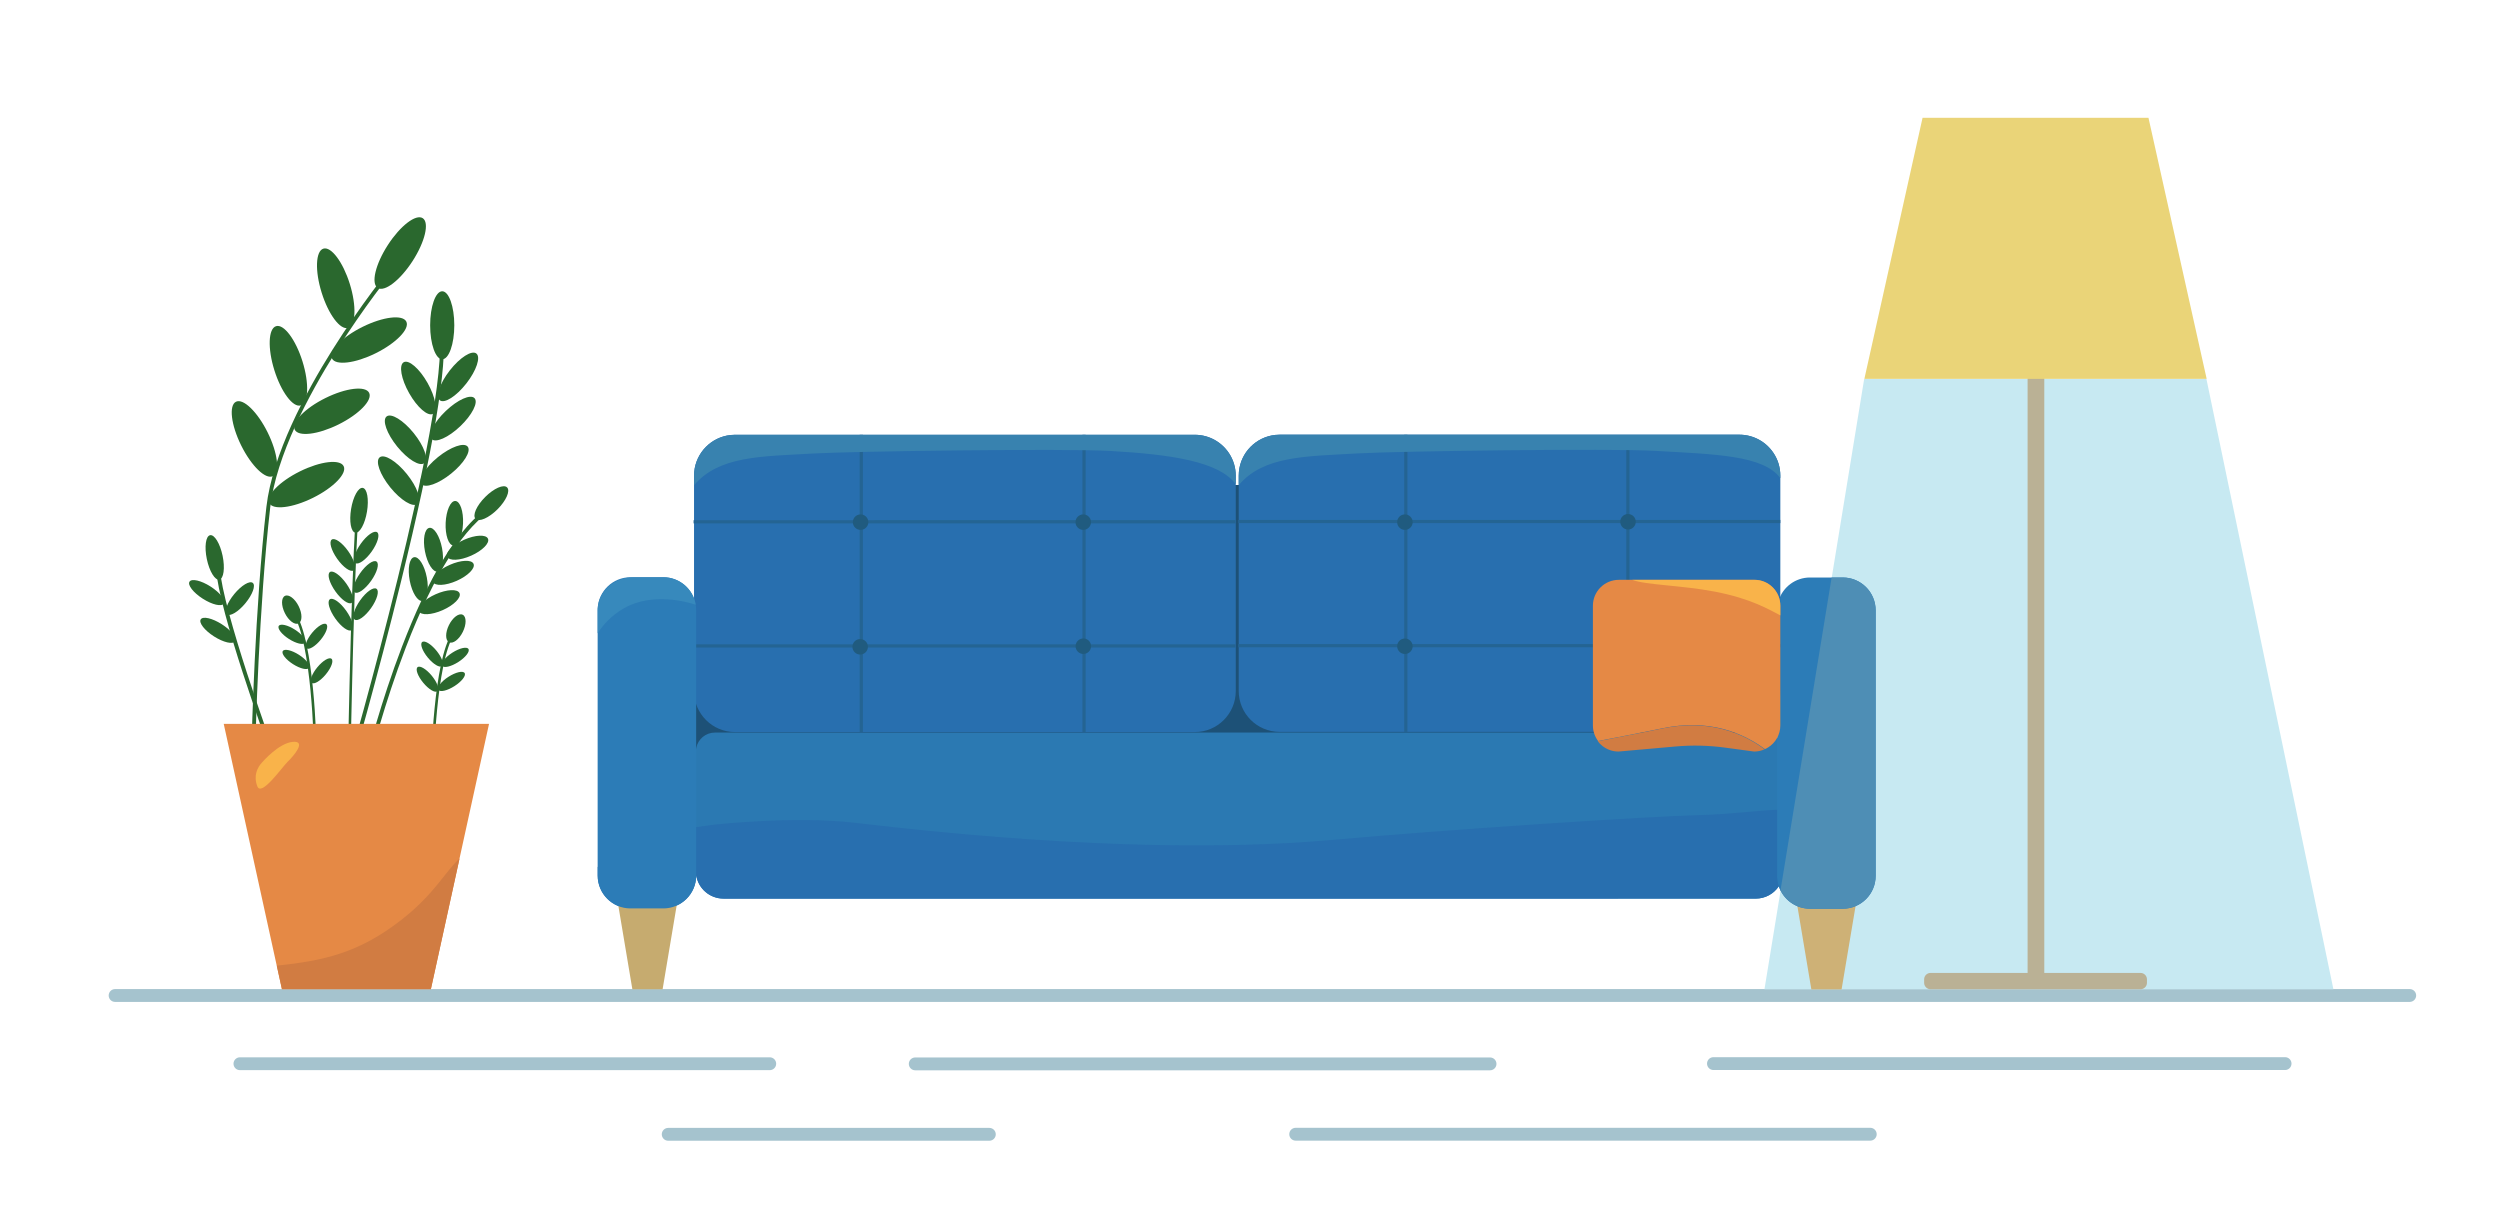 <?xml version="1.0" encoding="utf-8"?>
<svg viewBox="148.557 1600.325 5185.738 2550.343" xmlns="http://www.w3.org/2000/svg">
  <g transform="matrix(1.333, 0, 0, -1.333, 0, 5333.333)" id="g10">
    <g transform="scale(0.1)" id="g12">
      <g transform="scale(2.375)" id="g18">
        <path id="path20" style="fill:#a5c3ce;fill-opacity:1;fill-rule:nonzero;stroke:none" d="M 16257.9,5226.77 H 1223.4 c -23.26,0 -42.11,18.87 -42.11,42.11 0,23.29 18.85,42.11 42.11,42.11 h 15034.5 c 23.3,0 42.1,-18.82 42.1,-42.11 0,-23.24 -18.8,-42.11 -42.1,-42.11"/>
      </g>
      <g transform="scale(2.256)" id="g22">
        <path id="path24" style="fill:#a5c3ce;fill-opacity:1;fill-rule:nonzero;stroke:none" d="m 16255.7,5032.69 h -3942.9 c -24.5,0 -44.3,19.82 -44.3,44.33 0,24.47 19.8,44.34 44.3,44.34 h 3942.9 c 24.4,0 44.3,-19.87 44.3,-44.34 0,-24.51 -19.9,-44.33 -44.3,-44.33"/>
      </g>
      <g transform="scale(1.497)" id="g26">
        <path id="path28" style="fill:#a5c3ce;fill-opacity:1;fill-rule:nonzero;stroke:none" d="m 16233.2,7581.45 h -5975 c -36.8,0 -66.7,29.85 -66.7,66.78 0,36.87 29.9,66.79 66.7,66.79 h 5975 c 36.9,0 66.8,-29.92 66.8,-66.79 0,-36.93 -29.9,-66.78 -66.8,-66.78"/>
      </g>
      <path id="path30" style="fill:#a5c3ce;fill-opacity:1;fill-rule:nonzero;stroke:none" d="M 13092.6,11351.8 H 4847.97 c -55.22,0 -100,44.7 -100,100 0,55.2 44.78,100 100,100 h 8244.63 c 55.2,0 100,-44.8 100,-100 0,-55.3 -44.8,-100 -100,-100"/>
      <g transform="scale(1.86)" id="g32">
        <path id="path34" style="fill:#a5c3ce;fill-opacity:1;fill-rule:nonzero;stroke:none" d="m 16246.2,5513.33 h -4807 c -29.7,0 -53.8,24.09 -53.8,53.77 0,29.74 24.1,53.78 53.8,53.78 h 4807 c 29.8,0 53.8,-24.04 53.8,-53.78 0,-29.68 -24,-53.77 -53.8,-53.77"/>
      </g>
      <g transform="scale(1.019)" id="g36">
        <path id="path38" style="fill:#a5c3ce;fill-opacity:1;fill-rule:nonzero;stroke:none" d="m 16201.9,10062.1 h -4904 c -54.2,0 -98.2,44 -98.2,98.2 0,54.2 44,98.1 98.2,98.1 h 4904 c 54.1,0 98.1,-43.9 98.1,-98.1 0,-54.2 -44,-98.2 -98.1,-98.2"/>
      </g>
      <g transform="scale(1.765)" id="g40">
        <path id="path42" style="fill:#1d5177;fill-opacity:1;fill-rule:nonzero;stroke:none" d="M 16300,9209.18 H 6766.4 V 11590.7 H 16300 V 9209.18"/>
      </g>
      <g transform="scale(1.771)" id="g44">
        <path id="path46" style="fill:#2b79b2;fill-opacity:1;fill-rule:nonzero;stroke:none" d="M 16300,9208.63 V 8160.3 c 0,-49.34 -14.7,-95.24 -40,-133.58 -43.4,-65.83 -118.1,-109.3 -202.9,-109.3 H 6986.64 c -120.37,0 -220.3,87.57 -239.5,202.46 -2.25,13.15 -3.38,26.65 -3.38,40.42 v 1048.33 c 0,11.57 1.18,22.86 3.38,33.76 15.64,76.27 83.17,133.64 164.07,133.64 h 9221.29 c 43.6,0 83.2,-16.6 113,-43.82 33.5,-30.6 54.5,-74.63 54.5,-123.58"/>
      </g>
      <g transform="scale(1.859)" id="g48">
        <path id="path50" style="fill:#286faf;fill-opacity:1;fill-rule:nonzero;stroke:none" d="M 16300,8110.69 V 7732.6 c 0,-151.83 -123.1,-274.94 -274.9,-274.94 h -274.8 c -121.7,0 -224.9,79.06 -261.1,188.56 -41.4,-62.71 -112.5,-104.12 -193.3,-104.12 H 6655.45 c -114.67,0 -209.86,83.41 -228.15,192.86 -0.48,-151.45 -123.38,-274.07 -274.94,-274.07 h -274.77 c -151.83,0 -274.88,123.11 -274.88,274.93 v 71.26 c 265.04,283.44 565.41,295.59 976.53,354.64 1.07,0.17 674.64,74.92 1179.12,15.12 1678.65,-198.94 3018.14,-230.68 3995.84,-142.79 977.7,87.87 2636.4,196.89 3086.8,208.29 247.9,6.3 439.2,35.45 634.4,44.05 17.2,0.76 34.5,1.35 51.9,1.72 143.1,3.39 291,-6.29 467.2,-45.77 112.7,-25.27 215.3,-73.68 305.5,-131.65"/>
      </g>
      <g transform="scale(2.296)" id="g52">
        <path id="path54" style="fill:#c7e9f2;fill-opacity:1;fill-rule:nonzero;stroke:none" d="m 15439.4,9628.59 860.6,-4136 h -3856 l 675.8,4136 h 2319.6"/>
      </g>
      <g transform="scale(2.02)" id="g56">
        <path id="path58" style="fill:#bab195;fill-opacity:1;fill-rule:nonzero;stroke:none" d="m 16300,6332.16 h -128.7 V 12159.3 H 16300 V 6332.16"/>
      </g>
      <g transform="scale(2.175)" id="g60">
        <path id="path62" style="fill:#ead478;fill-opacity:1;fill-rule:nonzero;stroke:none" d="m 14267.4,12032.9 h 1616.3 l 416.3,-1867.6 h -2448.9 l 416.3,1867.6"/>
      </g>
      <g transform="scale(2.118)" id="g64">
        <path id="path66" style="fill:#bab195;fill-opacity:1;fill-rule:nonzero;stroke:none" d="m 16253,5954.09 h -1543 c -25.9,0 -47,21.15 -47,47.03 v 25.92 c 0,25.87 21.1,47.02 47,47.02 h 1543 c 25.8,0 47,-21.15 47,-47.02 v -25.92 c 0,-25.88 -21.2,-47.03 -47,-47.03"/>
      </g>
      <g transform="scale(1.845)" id="g68">
        <path id="path70" style="fill:#ceb176;fill-opacity:1;fill-rule:nonzero;stroke:none" d="m 16136.4,6834.1 h -255.1 l -163.6,974.87 h 582.3 l -163.6,-974.87"/>
      </g>
      <g transform="scale(1.859)" id="g72">
        <path id="path74" style="fill:#2c7cb7;fill-opacity:1;fill-rule:nonzero;stroke:none" d="M 16300,9955.25 V 7732.6 c 0,-151.83 -123.1,-274.94 -274.9,-274.94 h -274.8 c -121.7,0 -224.9,79.06 -261.1,188.56 -9,27.16 -13.8,56.2 -13.8,86.38 v 2222.65 c 0,29.69 4.7,58.35 13.4,85.05 35.8,110.2 139.4,189.9 261.5,189.9 h 274.8 c 151.8,0 274.9,-123.1 274.9,-274.95"/>
      </g>
      <g transform="scale(1.859)" id="g76">
        <path id="path78" style="fill:#4e8eb5;fill-opacity:1;fill-rule:nonzero;stroke:none" d="m 15931.4,10230.2 h 93.7 c 151.8,0 274.9,-123.1 274.9,-274.95 V 7732.6 c 0,-151.83 -123.1,-274.94 -274.9,-274.94 h -274.8 c -108.4,0 -202.1,62.71 -246.8,153.82 l 427.9,2618.72"/>
      </g>
      <g transform="scale(1.303)" id="g80">
        <path id="path82" style="fill:#286faf;fill-opacity:1;fill-rule:nonzero;stroke:none" d="m 9143.74,15810.8 v -2571.7 c 0,-270.1 219.03,-489.2 489.13,-489.2 h 5491.43 c 270.1,0 489.2,219.1 489.2,489.2 v 2571.7 c 0,49.7 -7.5,97.6 -21.2,142.8 -55.3,181.4 -213.2,318.1 -406.1,342.5 -20.2,2.6 -41,3.9 -61.9,3.9 H 9632.87 c -17.74,0 -35.24,-0.9 -52.44,-2.8 -230.78,-24.6 -413.66,-209.8 -434.62,-441.7 -1.38,-14.7 -2.07,-29.6 -2.07,-44.7"/>
      </g>
      <g transform="scale(1.303)" id="g84">
        <path id="path86" style="fill:#246493;fill-opacity:1;fill-rule:nonzero;stroke:none" d="m 13820.6,12749.9 h -38.4 V 16300 h 38.4 v -3550.1"/>
      </g>
      <g transform="scale(1.303)" id="g88">
        <path id="path90" style="fill:#246493;fill-opacity:1;fill-rule:nonzero;stroke:none" d="m 11160.5,12749.9 h -38.4 V 16300 h 38.4 v -3550.1"/>
      </g>
      <g transform="scale(1.248)" id="g92">
        <path id="path94" style="fill:#246493;fill-opacity:1;fill-rule:nonzero;stroke:none" d="M 16300,15913.7 H 9540.97 v 40 H 16300 v -40"/>
      </g>
      <g transform="scale(1.248)" id="g96">
        <path id="path98" style="fill:#246493;fill-opacity:1;fill-rule:nonzero;stroke:none" d="M 16300,14365.5 H 9540.97 v 40.1 H 16300 v -40.1"/>
      </g>
      <g transform="scale(1.11)" id="g100">
        <path id="path102" style="fill:#205b7f;fill-opacity:1;fill-rule:nonzero;stroke:none" d="m 16300,16170.2 c 0,60 -48.6,108.7 -108.7,108.7 -60.1,0 -108.7,-48.7 -108.7,-108.7 0,-60.1 48.6,-108.8 108.7,-108.8 60.1,0 108.7,48.7 108.7,108.8"/>
      </g>
      <g transform="scale(1.227)" id="g104">
        <path id="path106" style="fill:#205b7f;fill-opacity:1;fill-rule:nonzero;stroke:none" d="m 14744.8,16201.6 c 0,54.4 -44.1,98.4 -98.4,98.4 -54.4,0 -98.5,-44 -98.5,-98.4 0,-54.3 44.1,-98.3 98.5,-98.3 54.3,0 98.4,44 98.4,98.3"/>
      </g>
      <g transform="scale(1.227)" id="g108">
        <path id="path110" style="fill:#205b7f;fill-opacity:1;fill-rule:nonzero;stroke:none" d="m 11920.8,16201.6 c 0,54.4 -44.1,98.4 -98.5,98.4 -54.2,0 -98.3,-44 -98.3,-98.4 0,-54.3 44.1,-98.3 98.3,-98.3 54.4,0 98.5,44 98.5,98.3"/>
      </g>
      <g transform="scale(1.108)" id="g112">
        <path id="path114" style="fill:#205b7f;fill-opacity:1;fill-rule:nonzero;stroke:none" d="m 13195.2,16191 c 0,60.2 -48.8,109 -109,109 -60,0 -108.8,-48.8 -108.8,-109 0,-60.1 48.8,-108.9 108.8,-108.9 60.2,0 109,48.8 109,108.9"/>
      </g>
      <g transform="scale(1.303)" id="g116">
        <path id="path118" style="fill:#3882af;fill-opacity:1;fill-rule:nonzero;stroke:none" d="m 9143.74,15810.8 v -113.7 c 296.5,350.6 794.62,343.3 1419.16,379.1 488.7,28 3016.5,61.6 3559.4,30.3 703,-40.5 1292.6,-122.4 1491.2,-397.7 v 102 c 0,49.7 -7.5,97.6 -21.2,142.8 -55.3,181.4 -213.2,318.1 -406.1,342.5 -20.2,2.6 -41,3.9 -61.9,3.9 H 9632.87 c -17.74,0 -35.24,-0.9 -52.44,-2.8 -230.78,-24.6 -413.66,-209.8 -434.62,-441.7 -1.38,-14.7 -2.07,-29.6 -2.07,-44.7"/>
      </g>
      <g transform="scale(1.768)" id="g120">
        <path id="path122" style="fill:#286faf;fill-opacity:1;fill-rule:nonzero;stroke:none" d="M 11532.9,11653.3 V 9758.48 c 0,-199.07 161.4,-360.46 360.4,-360.46 h 4046.2 c 199.1,0 360.5,161.39 360.5,360.46 v 1894.82 c 0,36.6 -5.5,72 -15.6,105.3 -40.7,133.6 -157.1,234.3 -299.2,252.3 -14.9,2 -30.2,2.9 -45.7,2.9 h -4046.2 c -13.1,0 -25.9,-0.7 -38.6,-2.1 -170.1,-18.1 -304.8,-154.5 -320.3,-325.4 -1,-10.8 -1.5,-21.8 -1.5,-33"/>
      </g>
      <g transform="scale(1.624)" id="g124">
        <path id="path126" style="fill:#246493;fill-opacity:1;fill-rule:nonzero;stroke:none" d="m 16300,10226.8 h -30.8 v 2846.5 h 30.8 v -2846.5"/>
      </g>
      <g transform="scale(1.412)" id="g128">
        <path id="path130" style="fill:#246493;fill-opacity:1;fill-rule:nonzero;stroke:none" d="m 16300,11766.6 h -35.4 v 3274.9 h 35.4 v -3274.9"/>
      </g>
      <g transform="scale(1.768)" id="g132">
        <path id="path134" style="fill:#246493;fill-opacity:1;fill-rule:nonzero;stroke:none" d="m 16300,11235.3 h -4770.5 v 28.2 H 16300 v -28.2"/>
      </g>
      <g transform="scale(1.768)" id="g136">
        <path id="path138" style="fill:#246493;fill-opacity:1;fill-rule:nonzero;stroke:none" d="m 16300,10142.5 h -4770.5 v 28.3 H 16300 v -28.3"/>
      </g>
      <g transform="scale(1.63)" id="g140">
        <path id="path142" style="fill:#205b7f;fill-opacity:1;fill-rule:nonzero;stroke:none" d="m 16300,11015.7 c 0,40.9 -33.1,74.1 -74,74.1 -40.9,0 -74.1,-33.2 -74.1,-74.1 0,-40.9 33.2,-74.1 74.1,-74.1 40.9,0 74,33.2 74,74.1"/>
      </g>
      <g transform="scale(1.63)" id="g144">
        <path id="path146" style="fill:#205b7f;fill-opacity:1;fill-rule:nonzero;stroke:none" d="m 16300,12199.6 c 0,40.9 -33.1,74.1 -74.1,74.1 -40.9,0 -74.1,-33.2 -74.1,-74.1 0,-40.9 33.2,-74.1 74.1,-74.1 41,0 74.1,33.2 74.1,74.1"/>
      </g>
      <g transform="scale(1.417)" id="g148">
        <path id="path150" style="fill:#205b7f;fill-opacity:1;fill-rule:nonzero;stroke:none" d="m 16300,14029.2 c 0,47 -38.2,85.2 -85.2,85.2 -47,0 -85.2,-38.2 -85.2,-85.2 0,-47 38.2,-85.2 85.2,-85.2 47,0 85.2,38.2 85.2,85.2"/>
      </g>
      <g transform="scale(1.417)" id="g152">
        <path id="path154" style="fill:#205b7f;fill-opacity:1;fill-rule:nonzero;stroke:none" d="m 16300,12666.4 c 0,47 -38.2,85.1 -85.2,85.1 -47,0 -85.2,-38.1 -85.2,-85.1 0,-47.1 38.2,-85.2 85.2,-85.2 47,0 85.2,38.1 85.2,85.2"/>
      </g>
      <g transform="scale(1.768)" id="g156">
        <path id="path158" style="fill:#3882af;fill-opacity:1;fill-rule:nonzero;stroke:none" d="m 11532.9,11653.3 v -83.7 c 218.5,258.3 585.5,252.9 1045.7,279.3 360.1,20.7 2222.7,45.4 2622.7,22.4 518,-29.9 952.4,-37.6 1098.7,-240.4 v 22.4 c 0,36.6 -5.5,72 -15.6,105.3 -40.7,133.6 -157.1,234.3 -299.2,252.3 -14.9,2 -30.2,2.9 -45.7,2.9 h -4046.2 c -13.1,0 -25.9,-0.7 -38.6,-2.1 -170.1,-18.1 -304.8,-154.5 -320.3,-325.4 -1,-10.8 -1.5,-21.8 -1.5,-33"/>
      </g>
      <g transform="scale(1.768)" id="g200">
        <path id="path202" style="fill:#e58945;fill-opacity:1;fill-rule:nonzero;stroke:none" d="m 14878.5,10736.3 h 1193.3 c 126,0 228.2,-102.1 228.2,-228.2 V 9454.87 c 0,-81.91 -43.2,-153.76 -108,-193.98 -8.7,-5.43 -17.8,-10.29 -27.3,-14.48 -191.7,142.16 -490.1,269.5 -901.6,183.4 -227.5,-47.46 -412.1,-81.06 -567,-112.18 -28.8,38.19 -45.8,85.71 -45.8,137.24 v 1053.23 c 0,126.1 102.1,228.2 228.2,228.2"/>
      </g>
      <g transform="scale(1.753)" id="g204">
        <path id="path206" style="fill:#d17c42;fill-opacity:1;fill-rule:nonzero;stroke:none" d="m 16300,9323.78 c -28.6,-12.83 -60.4,-19.91 -93.7,-19.91 l -257.1,34.8 c -145.9,19.74 -293.5,23.1 -440.2,10.09 l -506,-44.89 c -53.7,0 -103.1,18.37 -142.3,49.17 -15.6,12.32 -29.6,26.64 -41.6,42.56 156.1,31.37 342.3,65.26 571.7,113.11 415,86.82 715.9,-41.58 909.2,-184.93"/>
      </g>
      <g transform="scale(1.768)" id="g208">
        <path id="path210" style="fill:#f9b34a;fill-opacity:1;fill-rule:nonzero;stroke:none" d="m 14996.2,10736.3 c 117.5,-45.9 435,-47.8 725.8,-103.6 328,-63.1 484.3,-161.8 578,-209.4 v 84.8 c 0,126.1 -102.2,228.2 -228.2,228.2 h -1075.6"/>
      </g>
      <path id="path212" style="fill:#c6ab6f;fill-opacity:1;fill-rule:nonzero;stroke:none" d="m 11425.4,12610.8 h -470.8 l -301.8,1798.9 h 1074.5 l -301.9,-1798.9"/>
      <g transform="scale(1.167)" id="g214">
        <path id="path216" style="fill:#2c7cb7;fill-opacity:1;fill-rule:nonzero;stroke:none" d="m 10237.5,15862.1 v -3541.8 c -0.8,-241.2 -196.5,-436.5 -437.94,-436.5 H 9361.9 c -241.83,0 -437.83,196.1 -437.83,437.9 v 3540.4 c 0,7.5 0.17,15.1 0.6,22.5 11.73,231.4 202.94,415.4 437.23,415.4 h 437.66 c 106.91,0 204.94,-38.3 280.94,-101.9 78.6,-65.9 133.9,-159 151.2,-264.7 3.8,-23.2 5.8,-47 5.8,-71.3"/>
      </g>
      <g transform="scale(1.167)" id="g218">
        <path id="path220" style="fill:#3789bc;fill-opacity:1;fill-rule:nonzero;stroke:none" d="m 10231.7,15933.4 c -105.7,35.2 -576.91,171.6 -959.23,-48.4 -166.19,-95.7 -276.1,-218.4 -348.4,-333.3 v 310.4 c 0,7.5 0.17,15.1 0.6,22.5 12.93,231.4 223.41,415.4 481.27,415.4 h 393.62 c 106.91,0 204.94,-38.3 280.94,-101.9 78.6,-65.9 133.9,-159 151.2,-264.7"/>
      </g>
      <g transform="scale(1.461)" id="g222">
        <path id="path224" style="fill:#2a682e;fill-opacity:1;fill-rule:nonzero;stroke:none" d="m 3484.04,11270.4 c 0.33,14.2 34.45,1432.7 156.89,2493.8 63.59,551.1 413.76,1203.9 696.32,1654.5 306.69,489.1 601.92,851.7 604.86,855.3 l -31.8,26 c -2.97,-3.6 -299.81,-368.2 -607.86,-859.5 -284.81,-454.1 -637.85,-1112.8 -702.32,-1671.6 -122.65,-1062.9 -156.82,-2483.3 -157.14,-2497.6 l 41.05,-0.9"/>
      </g>
      <g transform="scale(1.514)" id="g226">
        <path id="path228" style="fill:#2a682e;fill-opacity:1;fill-rule:nonzero;stroke:none" d="m 4722.19,15978.5 c 127.89,197.9 288.54,321.5 358.82,276.1 70.28,-45.4 23.58,-242.7 -104.31,-440.6 -127.88,-197.9 -288.53,-321.5 -358.81,-276.1 -70.28,45.4 -23.58,242.7 104.3,440.6"/>
      </g>
      <g transform="scale(1.44)" id="g230">
        <path id="path232" style="fill:#2a682e;fill-opacity:1;fill-rule:nonzero;stroke:none" d="m 5422.29,15932.7 c 0,202.8 58.41,367.3 130.47,367.3 72.05,0 130.47,-164.5 130.47,-367.3 0,-203 -58.42,-367.5 -130.47,-367.5 -72.06,0 -130.47,164.5 -130.47,367.5"/>
      </g>
      <g transform="scale(1.384)" id="g234">
        <path id="path236" style="fill:#2a682e;fill-opacity:1;fill-rule:nonzero;stroke:none" d="m 5862.47,16069.6 c 113.29,145.3 246.94,230.4 298.52,190.2 51.58,-40.2 1.55,-190.6 -111.74,-335.9 -113.28,-145.2 -246.94,-230.3 -298.51,-190.1 -51.58,40.3 -1.56,190.6 111.73,335.8"/>
      </g>
      <g transform="scale(1.342)" id="g238">
        <path id="path240" style="fill:#2a682e;fill-opacity:1;fill-rule:nonzero;stroke:none" d="m 5999.49,16102.4 c 137.45,131 286.58,197.6 333.09,148.7 46.52,-48.8 -27.21,-194.5 -164.67,-325.5 -137.45,-130.9 -286.58,-197.5 -333.1,-148.8 -46.51,48.9 27.22,194.6 164.68,325.6"/>
      </g>
      <g transform="scale(1.375)" id="g242">
        <path id="path244" style="fill:#2a682e;fill-opacity:1;fill-rule:nonzero;stroke:none" d="m 5648.58,16034.3 c -91.34,161.3 -211.8,265.7 -269.07,233.3 -57.28,-32.5 -29.66,-189.5 61.67,-350.8 91.34,-161.2 211.8,-265.7 269.08,-233.2 57.27,32.4 29.65,189.4 -61.68,350.7"/>
      </g>
      <g transform="scale(1.483)" id="g246">
        <path id="path248" style="fill:#2a682e;fill-opacity:1;fill-rule:nonzero;stroke:none" d="m 4126.56,15812.8 c -71.62,229.6 -63.59,436.3 17.94,461.8 81.53,25.4 205.7,-140.1 277.33,-369.7 71.63,-229.5 63.6,-436.3 -17.93,-461.7 -81.54,-25.5 -205.7,140 -277.34,369.6"/>
      </g>
      <g transform="scale(1.256)" id="g250">
        <path id="path252" style="fill:#2a682e;fill-opacity:1;fill-rule:nonzero;stroke:none" d="m 6898.52,16139.1 c 107.72,107.7 229.16,160.9 271.26,118.9 42.09,-42.2 -11.11,-163.6 -118.83,-271.3 -107.71,-107.7 -229.16,-160.9 -271.25,-118.8 -42.09,42 11.1,163.5 118.82,271.2"/>
      </g>
      <g transform="scale(1.24)" id="g254">
        <path id="path256" style="fill:#2a682e;fill-opacity:1;fill-rule:nonzero;stroke:none" d="m 6491.33,16023 c 6.7,154.1 60.99,277 121.23,274.3 60.24,-2.5 103.65,-129.7 96.94,-283.8 -6.71,-154.2 -60.99,-277.1 -121.23,-274.4 -60.24,2.6 -103.65,129.7 -96.94,283.9"/>
      </g>
      <g transform="scale(1.208)" id="g258">
        <path id="path260" style="fill:#2a682e;fill-opacity:1;fill-rule:nonzero;stroke:none" d="m 6991.73,16024.7 c 144.79,64.2 241.81,162.2 216.69,218.7 -25.12,56.6 -162.85,50.4 -307.64,-13.9 -144.79,-64.2 -241.8,-162.2 -216.69,-218.8 25.12,-56.6 162.85,-50.4 307.64,14"/>
      </g>
      <g transform="scale(1.215)" id="g262">
        <path id="path264" style="fill:#2a682e;fill-opacity:1;fill-rule:nonzero;stroke:none" d="m 6359.78,15987.6 c -29.67,154.5 -4.76,289.2 55.64,300.8 60.4,11.6 133.42,-104.2 163.09,-258.8 29.68,-154.6 4.77,-289.3 -55.62,-300.9 -60.4,-11.6 -133.42,104.3 -163.11,258.9"/>
      </g>
      <g transform="scale(1.184)" id="g266">
        <path id="path268" style="fill:#2a682e;fill-opacity:1;fill-rule:nonzero;stroke:none" d="m 6943.9,16019.1 c 147.68,65.6 246.64,165.5 221.02,223.2 -25.62,57.7 -166.1,51.4 -313.79,-14.2 -147.68,-65.5 -246.63,-165.5 -221.02,-223.2 25.63,-57.7 166.11,-51.3 313.79,14.2"/>
      </g>
      <g transform="scale(1.187)" id="g270">
        <path id="path272" style="fill:#2a682e;fill-opacity:1;fill-rule:nonzero;stroke:none" d="m 6310.28,15980.2 c -30.39,158.2 -4.89,296 56.95,307.9 61.83,11.9 136.59,-106.7 166.96,-265 30.39,-158.2 4.89,-296.1 -56.95,-308 -61.83,-11.8 -136.59,106.8 -166.96,265.1"/>
      </g>
      <g transform="scale(1.156)" id="g274">
        <path id="path276" style="fill:#2a682e;fill-opacity:1;fill-rule:nonzero;stroke:none" d="m 6923.61,16012.4 c 151.2,67.1 252.51,169.4 226.28,228.5 -26.23,59.1 -170.06,52.5 -321.27,-14.6 -151.2,-67.1 -252.51,-169.4 -226.28,-228.5 26.22,-59 170.06,-52.5 321.27,14.6"/>
      </g>
      <g transform="scale(1.324)" id="g278">
        <path id="path280" style="fill:#2a682e;fill-opacity:1;fill-rule:nonzero;stroke:none" d="m 5509.47,15903.8 c -122.37,151.3 -178.01,309.3 -124.24,352.8 53.75,43.4 196.53,-44 318.92,-195.4 122.37,-151.4 178,-309.3 124.24,-352.8 -53.76,-43.4 -196.54,44.1 -318.92,195.4"/>
      </g>
      <g transform="scale(1.296)" id="g282">
        <path id="path284" style="fill:#2a682e;fill-opacity:1;fill-rule:nonzero;stroke:none" d="m 6277.64,15922.6 c 153.3,123.9 241.89,268.5 197.87,323 -44.01,54.4 -203.96,-1.9 -357.26,-125.9 -153.29,-123.9 -241.88,-268.5 -197.88,-322.9 44.03,-54.5 203.97,1.8 357.27,125.8"/>
      </g>
      <g transform="scale(1.285)" id="g286">
        <path id="path288" style="fill:#2a682e;fill-opacity:1;fill-rule:nonzero;stroke:none" d="m 5593.11,15891.7 c -126.12,156 -183.45,318.7 -128.05,363.5 55.4,44.8 202.55,-45.4 328.67,-201.4 126.11,-155.9 183.44,-318.7 128.04,-363.5 -55.4,-44.8 -202.54,45.3 -328.66,201.4"/>
      </g>
      <g transform="scale(1.409)" id="g290">
        <path id="path292" style="fill:#2a682e;fill-opacity:1;fill-rule:nonzero;stroke:none" d="m 3820.85,15787.2 c -75.39,241.6 -66.94,459.2 18.89,486 85.81,26.8 216.5,-147.4 291.89,-389 75.4,-241.7 66.95,-459.3 -18.87,-486.1 -85.83,-26.7 -216.51,147.4 -291.91,389.1"/>
      </g>
      <g transform="scale(1.418)" id="g294">
        <path id="path296" style="fill:#2a682e;fill-opacity:1;fill-rule:nonzero;stroke:none" d="m 4908.67,15872.8 c 225.4,111.7 375.96,267.1 336.29,347.2 -39.67,80 -254.55,54.3 -479.95,-57.4 -225.4,-111.7 -375.96,-267.1 -336.29,-347.1 39.67,-80.1 254.56,-54.4 479.95,57.3"/>
      </g>
      <g transform="scale(1.35)" id="g298">
        <path id="path300" style="fill:#2a682e;fill-opacity:1;fill-rule:nonzero;stroke:none" d="m 4727.16,15851.2 c 236.79,117.4 394.94,280.6 353.26,364.7 -41.67,84.1 -267.39,57.1 -504.16,-60.2 -236.79,-117.4 -394.95,-280.6 -353.27,-364.7 41.67,-84.1 267.4,-57.1 504.17,60.2"/>
      </g>
      <g transform="scale(1.338)" id="g302">
        <path id="path304" style="fill:#2a682e;fill-opacity:1;fill-rule:nonzero;stroke:none" d="m 3638.15,15749.1 c -118.43,238.9 -145.63,466.7 -60.77,508.8 84.85,42.1 249.65,-117.5 368.07,-356.5 118.42,-238.9 145.63,-466.7 60.77,-508.8 -84.86,-42 -249.65,117.6 -368.07,356.5"/>
      </g>
      <g transform="scale(1.208)" id="g306">
        <path id="path308" style="fill:#2a682e;fill-opacity:1;fill-rule:nonzero;stroke:none" d="m 3586.75,15981 c -32.94,158 -14.15,295.7 41.97,307.3 56.12,11.7 128.32,-106.9 161.27,-264.9 32.95,-158 14.16,-295.6 -41.96,-307.3 -56.13,-11.7 -128.33,106.9 -161.28,264.9"/>
      </g>
      <g transform="scale(1.253)" id="g310">
        <path id="path312" style="fill:#2a682e;fill-opacity:1;fill-rule:nonzero;stroke:none" d="m 5249.63,16029.2 c 25.46,153.6 90.32,270.8 144.87,261.7 54.56,-9 78.14,-140.8 52.67,-294.4 -25.45,-153.6 -90.32,-270.8 -144.87,-261.8 -54.54,9 -78.12,140.9 -52.67,294.5"/>
      </g>
      <g transform="scale(1.212)" id="g314">
        <path id="path316" style="fill:#2a682e;fill-opacity:1;fill-rule:nonzero;stroke:none" d="m 5551.13,16124.5 c 77.42,109.2 171.63,175.5 210.43,148 38.8,-27.5 7.49,-138.3 -69.93,-247.6 -77.42,-109.2 -171.64,-175.4 -210.44,-147.9 -38.79,27.4 -7.48,138.3 69.94,247.5"/>
      </g>
      <g transform="scale(1.184)" id="g318">
        <path id="path320" style="fill:#2a682e;fill-opacity:1;fill-rule:nonzero;stroke:none" d="m 5674.88,16120.4 c 79.21,111.8 175.6,179.6 215.29,151.4 39.68,-28.1 7.66,-141.5 -71.55,-253.3 -79.2,-111.7 -175.59,-179.5 -215.29,-151.4 -39.69,28.1 -7.65,141.5 71.55,253.3"/>
      </g>
      <g transform="scale(1.205)" id="g322">
        <path id="path324" style="fill:#2a682e;fill-opacity:1;fill-rule:nonzero;stroke:none" d="m 5421.18,16123.4 c -77.88,109.9 -172.64,176.6 -211.66,149 -39.03,-27.8 -7.53,-139.3 70.34,-249.2 77.86,-109.8 172.63,-176.4 211.66,-148.8 39.03,27.6 7.53,139.1 -70.34,249"/>
      </g>
      <g transform="scale(1.174)" id="g326">
        <path id="path328" style="fill:#2a682e;fill-opacity:1;fill-rule:nonzero;stroke:none" d="m 5539.23,16119 c -79.89,112.6 -177.1,181 -217.13,152.6 -40.03,-28.3 -7.73,-142.7 72.16,-255.4 79.88,-112.8 177.08,-181.1 217.12,-152.7 40.04,28.4 7.73,142.7 -72.15,255.5"/>
      </g>
      <g transform="scale(1.158)" id="g330">
        <path id="path332" style="fill:#2a682e;fill-opacity:1;fill-rule:nonzero;stroke:none" d="m 5801.89,16116.3 c 80.99,114.4 179.56,183.7 220.16,154.9 40.59,-28.7 7.83,-144.8 -73.17,-259 -81,-114.3 -179.56,-183.6 -220.15,-154.9 -40.59,28.8 -7.83,144.7 73.16,259"/>
      </g>
      <g transform="scale(1.148)" id="g334">
        <path id="path336" style="fill:#2a682e;fill-opacity:1;fill-rule:nonzero;stroke:none" d="m 5664.22,16114.7 c -81.71,115.4 -181.14,185.3 -222.07,156.3 -40.95,-29.1 -7.9,-146.1 73.79,-261.4 81.71,-115.2 181.14,-185.2 222.09,-156.2 40.94,29.1 7.9,146 -73.81,261.3"/>
      </g>
      <g transform="scale(1.151)" id="g338">
        <path id="path340" style="fill:#2a682e;fill-opacity:1;fill-rule:nonzero;stroke:none" d="m 4819.08,16042.2 c -50.86,102.6 -50.18,206.6 1.5,232.2 51.69,25.6 134.82,-36.8 185.67,-139.4 50.85,-102.7 50.18,-206.6 -1.5,-232.2 -51.7,-25.6 -134.82,36.7 -185.67,139.4"/>
      </g>
      <g transform="scale(1.166)" id="g342">
        <path id="path344" style="fill:#2a682e;fill-opacity:1;fill-rule:nonzero;stroke:none" d="m 3661.84,16027.7 c -126.3,80.7 -205.43,182.6 -176.74,227.4 28.68,44.9 154.33,15.7 280.63,-65.1 126.3,-80.7 205.44,-182.6 176.75,-227.4 -28.69,-44.9 -154.34,-15.7 -280.64,65.1"/>
      </g>
      <g transform="scale(1.13)" id="g346">
        <path id="path348" style="fill:#2a682e;fill-opacity:1;fill-rule:nonzero;stroke:none" d="m 3933.08,16018.9 c -130.36,83.4 -212.04,188.5 -182.43,234.8 29.61,46.3 159.29,16.3 289.65,-67.1 130.38,-83.4 212.05,-188.5 182.44,-234.8 -29.61,-46.3 -159.29,-16.3 -289.66,67.1"/>
      </g>
      <g transform="scale(1.164)" id="g350">
        <path id="path352" style="fill:#2a682e;fill-opacity:1;fill-rule:nonzero;stroke:none" d="m 4238.37,15994.9 c 95.47,115.9 139.53,237.3 98.38,271.3 -41.14,33.8 -151.9,-32.6 -247.38,-148.5 -95.48,-115.8 -139.53,-237.2 -98.38,-271.1 41.14,-33.9 151.9,32.5 247.38,148.3"/>
      </g>
      <g transform="scale(1.123)" id="g354">
        <path id="path356" style="fill:#2a682e;fill-opacity:1;fill-rule:nonzero;stroke:none" d="m 4996.14,16083.2 c -100.52,64.3 -163.5,145.4 -140.67,181.1 22.84,35.7 122.83,12.5 223.35,-51.8 100.52,-64.3 163.5,-145.3 140.68,-181 -22.84,-35.7 -122.84,-12.5 -223.36,51.7"/>
      </g>
      <g transform="scale(1.099)" id="g358">
        <path id="path360" style="fill:#2a682e;fill-opacity:1;fill-rule:nonzero;stroke:none" d="m 5162.12,16078.6 c -102.68,65.7 -167.01,148.4 -143.69,184.9 23.33,36.5 125.47,12.8 228.15,-52.8 102.68,-65.7 167.01,-148.5 143.69,-185 -23.33,-36.5 -125.46,-12.8 -228.15,52.9"/>
      </g>
      <g transform="scale(1.124)" id="g362">
        <path id="path364" style="fill:#2a682e;fill-opacity:1;fill-rule:nonzero;stroke:none" d="m 5431.36,16057.8 c 75.83,92 110.81,188.4 78.13,215.3 -32.68,26.9 -120.64,-25.8 -196.46,-117.8 -75.84,-92 -110.82,-188.5 -78.14,-215.4 32.68,-26.9 120.64,25.8 196.47,117.9"/>
      </g>
      <g transform="scale(1.091)" id="g366">
        <path id="path368" style="fill:#2a682e;fill-opacity:1;fill-rule:nonzero;stroke:none" d="m 5669.14,16050.6 c 78.07,94.7 114.08,194 80.44,221.7 -33.65,27.7 -124.19,-26.5 -202.26,-121.3 -78.06,-94.7 -114.08,-194 -80.43,-221.7 33.64,-27.7 124.2,26.6 202.25,121.3"/>
      </g>
      <g transform="scale(1.28)" id="g370">
        <path id="path372" style="fill:#2a682e;fill-opacity:1;fill-rule:nonzero;stroke:none" d="m 4675.75,15826.5 c 249.8,123.8 416.65,296.1 372.69,384.8 -43.97,88.7 -282.11,60.3 -531.91,-63.5 -249.79,-123.8 -416.65,-296.1 -372.69,-384.8 43.97,-88.8 282.11,-60.3 531.91,63.5"/>
      </g>
      <g transform="scale(1.176)" id="g374">
        <path id="path376" style="fill:#2a682e;fill-opacity:1;fill-rule:nonzero;stroke:none" d="m 4502.63,13915.3 47.91,17.6 c -6.55,17.9 -654.91,1792.1 -695.27,2367.1 l -50.89,-3.6 c 40.84,-582.1 671.42,-2307.8 698.25,-2381.1"/>
      </g>
      <g transform="scale(1.236)" id="g378">
        <path id="path380" style="fill:#2a682e;fill-opacity:1;fill-rule:nonzero;stroke:none" d="m 5570.98,13126.3 c 1.62,6.6 165.16,664.3 438.59,1376.5 360.46,939 746.92,1545.8 1117.63,1755 l -23.86,42.2 c -213.34,-120.4 -429.2,-362.3 -641.57,-719.1 -168.87,-283.7 -336.3,-640.7 -497.68,-1061.2 -274.46,-714.9 -438.6,-1375.2 -440.23,-1381.7 l 47.12,-11.7"/>
      </g>
      <g transform="scale(1.133)" id="g382">
        <path id="path384" style="fill:#2a682e;fill-opacity:1;fill-rule:nonzero;stroke:none" d="m 5294.49,14461.3 35.3,0.6 c -1.07,59.2 -29.29,1454.5 -290.46,1838.1 l -29.18,-19.9 c 255.27,-374.9 284.07,-1804.4 284.34,-1818.8"/>
      </g>
      <g transform="scale(1.133)" id="g386">
        <path id="path388" style="fill:#2a682e;fill-opacity:1;fill-rule:nonzero;stroke:none" d="m 7339.92,16038.1 c 51.69,104.2 51,209.9 -1.54,235.9 -52.53,26 -137.01,-37.4 -188.7,-141.7 -51.69,-104.3 -51,-210 1.53,-236 52.54,-26 137.02,37.4 188.71,141.8"/>
      </g>
      <g transform="scale(1.101)" id="g390">
        <path id="path392" style="fill:#2a682e;fill-opacity:1;fill-rule:nonzero;stroke:none" d="m 7489.51,16078.8 c 102.55,65.6 166.8,148.3 143.51,184.8 -23.3,36.4 -125.31,12.8 -227.86,-52.8 -102.55,-65.6 -166.8,-148.3 -143.51,-184.7 23.29,-36.5 125.31,-12.8 227.86,52.7"/>
      </g>
      <g transform="scale(1.078)" id="g394">
        <path id="path396" style="fill:#2a682e;fill-opacity:1;fill-rule:nonzero;stroke:none" d="m 7594.29,16074.3 c 104.68,66.9 170.26,151.3 146.48,188.5 -23.77,37.2 -127.9,13.1 -232.57,-53.9 -104.67,-66.9 -170.25,-151.3 -146.48,-188.5 23.78,-37.2 127.9,-13 232.57,53.9"/>
      </g>
      <g transform="scale(1.107)" id="g398">
        <path id="path400" style="fill:#2a682e;fill-opacity:1;fill-rule:nonzero;stroke:none" d="m 7020.25,16054.2 c -76.96,93.3 -112.45,191.2 -79.29,218.4 33.16,27.4 122.42,-26.2 199.37,-119.5 76.96,-93.4 112.46,-191.2 79.29,-218.6 -33.16,-27.3 -122.42,26.3 -199.37,119.7"/>
      </g>
      <g transform="scale(1.083)" id="g402">
        <path id="path404" style="fill:#2a682e;fill-opacity:1;fill-rule:nonzero;stroke:none" d="m 7109.81,16048.6 c -78.66,95.5 -114.94,195.5 -81.05,223.4 33.89,28 125.14,-26.7 203.8,-122.2 78.66,-95.5 114.94,-195.4 81.04,-223.4 -33.89,-27.9 -125.13,26.8 -203.79,122.2"/>
      </g>
      <g transform="scale(1.114)" id="g406">
        <path id="path408" style="fill:#2a682e;fill-opacity:1;fill-rule:nonzero;stroke:none" d="m 7058.11,14430.7 c 0.27,14.6 29.56,1467.9 289.09,1849.1 l -29.68,20.2 c -265.52,-390 -294.2,-1808.5 -295.3,-1868.7 l 35.89,-0.6"/>
      </g>
      <g transform="scale(1.242)" id="g410">
        <path id="path412" style="fill:#2a682e;fill-opacity:1;fill-rule:nonzero;stroke:none" d="m 5290.27,13110.9 c 0.5,27.5 50.4,2763.2 118.91,3183.9 l -31.79,5.2 c -68.86,-423.1 -118.82,-3160.9 -119.32,-3188.5 l 32.2,-0.6"/>
      </g>
      <g transform="scale(1.402)" id="g414">
        <path id="path416" style="fill:#2a682e;fill-opacity:1;fill-rule:nonzero;stroke:none" d="m 4692.14,11441.3 c 2.85,9.9 287.74,996.7 554.62,2082.8 358.78,1459.9 515.84,2393.9 466.87,2775.9 l -42.44,-5.4 c 115.4,-900 -1008.79,-4802.1 -1020.15,-4841.4 l 41.1,-11.9"/>
      </g>
      <g transform="scale(1.027)" id="g418">
        <path id="path420" style="fill:#e58945;fill-opacity:1;fill-rule:nonzero;stroke:none" d="M 8495.06,16300 8047.4,14258.7 7613.45,12280 H 5356.61 l -77.98,355.5 -803.54,3664.5 h 4019.97"/>
      </g>
      <path id="path422" style="fill:#d17c42;fill-opacity:1;fill-rule:nonzero;stroke:none" d="m 8265.47,14645.1 -445.71,-2032.3 h -2318 l -80.09,365.1 c 731.52,76.9 1279.83,197.5 1941.73,715.2 515.76,403.4 678.16,748.6 902.07,952"/>
      <g transform="scale(1.011)" id="g424">
        <path id="path426" style="fill:#f9b34a;fill-opacity:1;fill-rule:nonzero;stroke:none" d="m 5142.91,15972.2 c 0,0 250.87,290.8 466.23,309.3 215.35,18.5 16.83,-212.6 -76.67,-303.5 -93.49,-90.9 -405.82,-543.3 -469.01,-381.5 -63.21,161.9 -2.13,291.5 79.45,375.7"/>
      </g>
    </g>
  </g>
</svg>